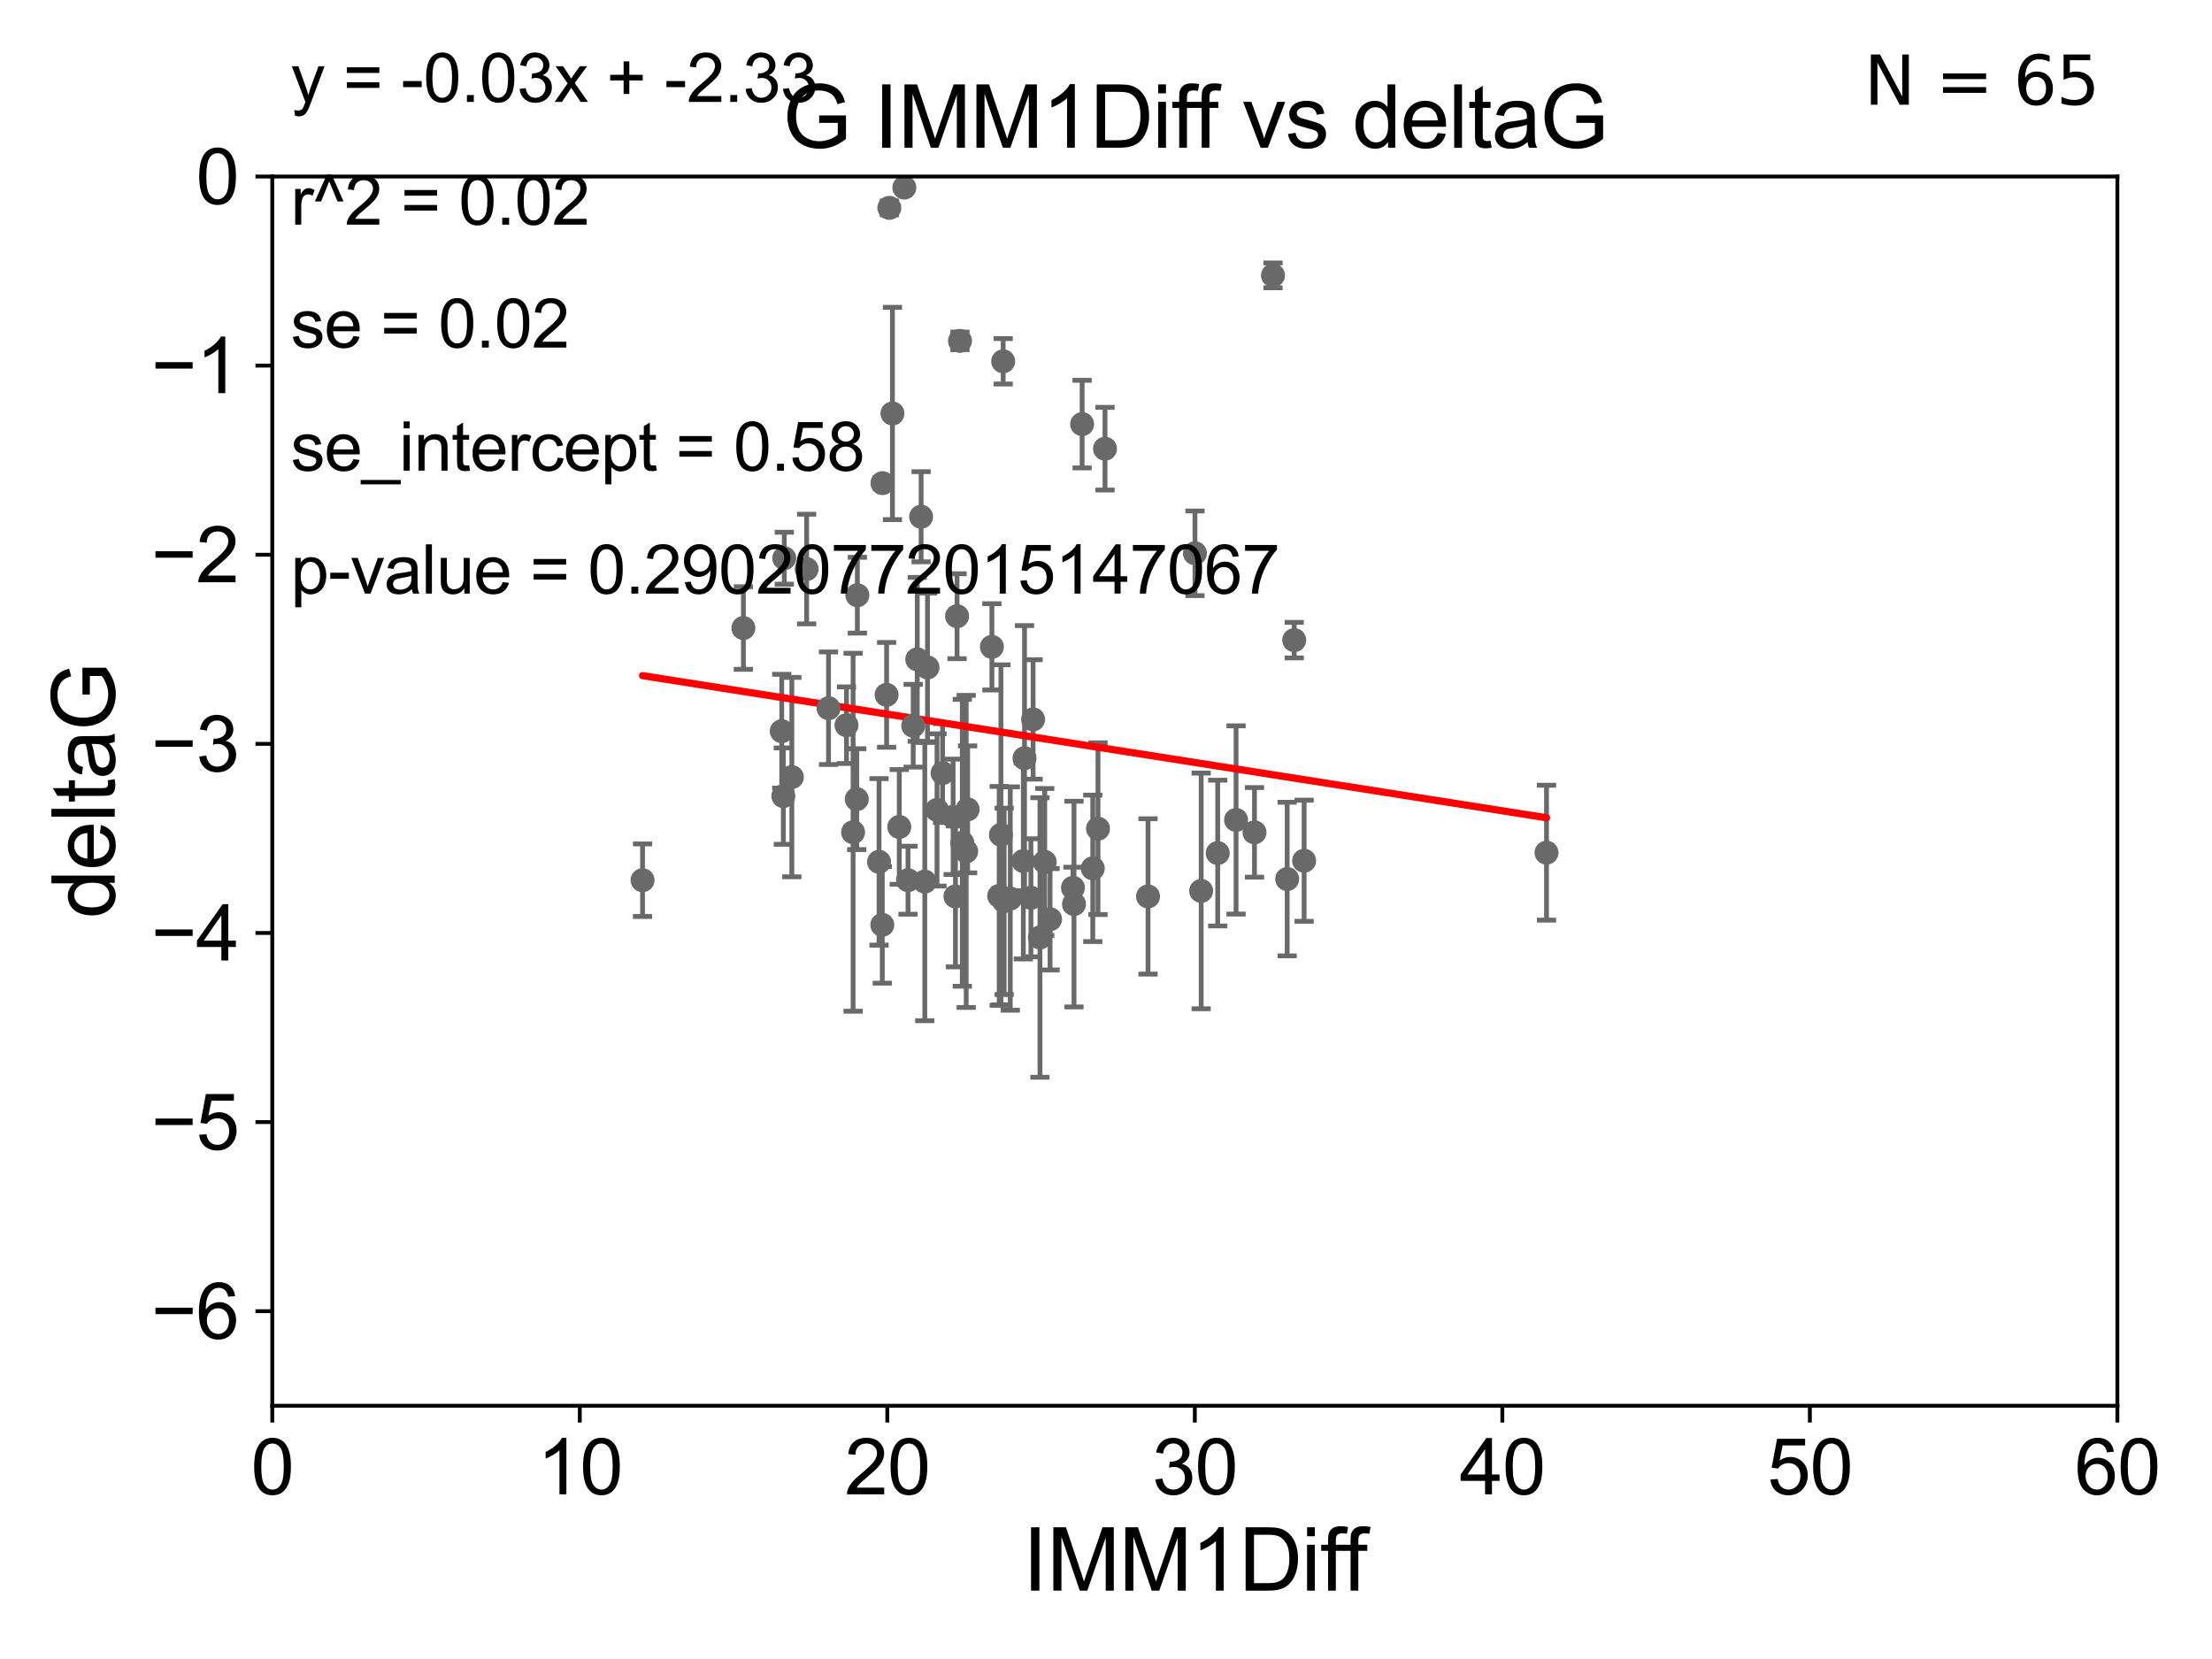 <?xml version="1.0" encoding="utf-8" standalone="no"?>
<!DOCTYPE svg PUBLIC "-//W3C//DTD SVG 1.1//EN"
  "http://www.w3.org/Graphics/SVG/1.1/DTD/svg11.dtd">
<svg xmlns:xlink="http://www.w3.org/1999/xlink" width="460.8pt" height="345.6pt" viewBox="0 0 460.8 345.6" xmlns="http://www.w3.org/2000/svg" version="1.1">
 <defs>
  <style type="text/css">*{stroke-linejoin: round; stroke-linecap: butt}</style>
 </defs>
 <g id="figure_1">
  <g id="patch_1">
   <path d="M 0 345.6 
L 460.8 345.6 
L 460.8 0 
L 0 0 
z
" style="fill: #ffffff"/>
  </g>
  <g id="axes_1">
   <g id="patch_2">
    <path d="M 56.72 292.84 
L 441.09 292.84 
L 441.09 36.775 
L 56.72 36.775 
z
" style="fill: #ffffff"/>
   </g>
   <g id="PathCollection_1">
    <defs>
     <path id="mce39414850" d="M 0 1.118 
C 0.297 1.118 0.581 1 0.791 0.791 
C 1 0.581 1.118 0.297 1.118 0 
C 1.118 -0.297 1 -0.581 0.791 -0.791 
C 0.581 -1 0.297 -1.118 0 -1.118 
C -0.297 -1.118 -0.581 -1 -0.791 -0.791 
C -1 -0.581 -1.118 -0.297 -1.118 0 
C -1.118 0.297 -1 0.581 -0.791 0.791 
C -0.581 1 -0.297 1.118 0 1.118 
z
" style="stroke: #696969"/>
    </defs>
    <g clip-path="url(#p5702618cb7)">
     <use xlink:href="#mce39414850" x="209.187" y="187.766" style="fill: #696969; stroke: #696969"/>
     <use xlink:href="#mce39414850" x="187.335" y="172.264" style="fill: #696969; stroke: #696969"/>
     <use xlink:href="#mce39414850" x="183.799" y="192.668" style="fill: #696969; stroke: #696969"/>
     <use xlink:href="#mce39414850" x="183.12" y="179.547" style="fill: #696969; stroke: #696969"/>
     <use xlink:href="#mce39414850" x="208.149" y="186.627" style="fill: #696969; stroke: #696969"/>
     <use xlink:href="#mce39414850" x="192.652" y="183.656" style="fill: #696969; stroke: #696969"/>
     <use xlink:href="#mce39414850" x="227.643" y="180.894" style="fill: #696969; stroke: #696969"/>
     <use xlink:href="#mce39414850" x="200.462" y="175.566" style="fill: #696969; stroke: #696969"/>
     <use xlink:href="#mce39414850" x="163.184" y="165.842" style="fill: #696969; stroke: #696969"/>
     <use xlink:href="#mce39414850" x="199.039" y="186.741" style="fill: #696969; stroke: #696969"/>
     <use xlink:href="#mce39414850" x="216.644" y="195.295" style="fill: #696969; stroke: #696969"/>
     <use xlink:href="#mce39414850" x="223.517" y="184.94" style="fill: #696969; stroke: #696969"/>
     <use xlink:href="#mce39414850" x="215.215" y="149.865" style="fill: #696969; stroke: #696969"/>
     <use xlink:href="#mce39414850" x="176.342" y="151.072" style="fill: #696969; stroke: #696969"/>
     <use xlink:href="#mce39414850" x="168.034" y="118.544" style="fill: #696969; stroke: #696969"/>
     <use xlink:href="#mce39414850" x="217.637" y="179.561" style="fill: #696969; stroke: #696969"/>
     <use xlink:href="#mce39414850" x="239.155" y="186.743" style="fill: #696969; stroke: #696969"/>
     <use xlink:href="#mce39414850" x="257.496" y="170.809" style="fill: #696969; stroke: #696969"/>
     <use xlink:href="#mce39414850" x="268.143" y="183.121" style="fill: #696969; stroke: #696969"/>
     <use xlink:href="#mce39414850" x="250.225" y="185.595" style="fill: #696969; stroke: #696969"/>
     <use xlink:href="#mce39414850" x="195.196" y="168.724" style="fill: #696969; stroke: #696969"/>
     <use xlink:href="#mce39414850" x="185.913" y="86.133" style="fill: #696969; stroke: #696969"/>
     <use xlink:href="#mce39414850" x="154.862" y="130.831" style="fill: #696969; stroke: #696969"/>
     <use xlink:href="#mce39414850" x="210.462" y="187.184" style="fill: #696969; stroke: #696969"/>
     <use xlink:href="#mce39414850" x="189.155" y="183.361" style="fill: #696969; stroke: #696969"/>
     <use xlink:href="#mce39414850" x="163.383" y="116.288" style="fill: #696969; stroke: #696969"/>
     <use xlink:href="#mce39414850" x="133.857" y="183.361" style="fill: #696969; stroke: #696969"/>
     <use xlink:href="#mce39414850" x="214.76" y="187.024" style="fill: #696969; stroke: #696969"/>
     <use xlink:href="#mce39414850" x="261.333" y="173.397" style="fill: #696969; stroke: #696969"/>
     <use xlink:href="#mce39414850" x="223.735" y="188.337" style="fill: #696969; stroke: #696969"/>
     <use xlink:href="#mce39414850" x="213.428" y="157.948" style="fill: #696969; stroke: #696969"/>
     <use xlink:href="#mce39414850" x="198.553" y="170.152" style="fill: #696969; stroke: #696969"/>
     <use xlink:href="#mce39414850" x="271.673" y="179.304" style="fill: #696969; stroke: #696969"/>
     <use xlink:href="#mce39414850" x="177.713" y="173.37" style="fill: #696969; stroke: #696969"/>
     <use xlink:href="#mce39414850" x="190.237" y="151.181" style="fill: #696969; stroke: #696969"/>
     <use xlink:href="#mce39414850" x="172.595" y="147.535" style="fill: #696969; stroke: #696969"/>
     <use xlink:href="#mce39414850" x="184.696" y="144.75" style="fill: #696969; stroke: #696969"/>
     <use xlink:href="#mce39414850" x="253.671" y="177.712" style="fill: #696969; stroke: #696969"/>
     <use xlink:href="#mce39414850" x="225.426" y="88.35" style="fill: #696969; stroke: #696969"/>
     <use xlink:href="#mce39414850" x="191.083" y="137.356" style="fill: #696969; stroke: #696969"/>
     <use xlink:href="#mce39414850" x="218.751" y="191.497" style="fill: #696969; stroke: #696969"/>
     <use xlink:href="#mce39414850" x="196.355" y="161.044" style="fill: #696969; stroke: #696969"/>
     <use xlink:href="#mce39414850" x="162.851" y="152.317" style="fill: #696969; stroke: #696969"/>
     <use xlink:href="#mce39414850" x="183.838" y="100.642" style="fill: #696969; stroke: #696969"/>
     <use xlink:href="#mce39414850" x="199.373" y="128.37" style="fill: #696969; stroke: #696969"/>
     <use xlink:href="#mce39414850" x="230.193" y="93.472" style="fill: #696969; stroke: #696969"/>
     <use xlink:href="#mce39414850" x="201.576" y="168.607" style="fill: #696969; stroke: #696969"/>
     <use xlink:href="#mce39414850" x="164.952" y="161.883" style="fill: #696969; stroke: #696969"/>
     <use xlink:href="#mce39414850" x="322.166" y="177.627" style="fill: #696969; stroke: #696969"/>
     <use xlink:href="#mce39414850" x="228.732" y="172.629" style="fill: #696969; stroke: #696969"/>
     <use xlink:href="#mce39414850" x="178.482" y="166.478" style="fill: #696969; stroke: #696969"/>
     <use xlink:href="#mce39414850" x="206.631" y="134.75" style="fill: #696969; stroke: #696969"/>
     <use xlink:href="#mce39414850" x="188.392" y="39.074" style="fill: #696969; stroke: #696969"/>
     <use xlink:href="#mce39414850" x="191.884" y="107.649" style="fill: #696969; stroke: #696969"/>
     <use xlink:href="#mce39414850" x="193.216" y="139.042" style="fill: #696969; stroke: #696969"/>
     <use xlink:href="#mce39414850" x="178.604" y="123.993" style="fill: #696969; stroke: #696969"/>
     <use xlink:href="#mce39414850" x="265.189" y="57.363" style="fill: #696969; stroke: #696969"/>
     <use xlink:href="#mce39414850" x="199.981" y="71.012" style="fill: #696969; stroke: #696969"/>
     <use xlink:href="#mce39414850" x="201.275" y="177.365" style="fill: #696969; stroke: #696969"/>
     <use xlink:href="#mce39414850" x="213.178" y="179.365" style="fill: #696969; stroke: #696969"/>
     <use xlink:href="#mce39414850" x="208.982" y="75.265" style="fill: #696969; stroke: #696969"/>
     <use xlink:href="#mce39414850" x="269.61" y="133.35" style="fill: #696969; stroke: #696969"/>
     <use xlink:href="#mce39414850" x="248.931" y="115.259" style="fill: #696969; stroke: #696969"/>
     <use xlink:href="#mce39414850" x="208.508" y="173.908" style="fill: #696969; stroke: #696969"/>
     <use xlink:href="#mce39414850" x="185.266" y="43.3" style="fill: #696969; stroke: #696969"/>
    </g>
   </g>
   <g id="matplotlib.axis_1">
    <g id="xtick_1">
     <g id="line2d_1">
      <defs>
       <path id="m1007f7826d" d="M 0 0 
L 0 3.5 
" style="stroke: #000000; stroke-width: 0.8"/>
      </defs>
      <g>
       <use xlink:href="#m1007f7826d" x="56.72" y="292.84" style="stroke: #000000; stroke-width: 0.8"/>
      </g>
     </g>
     <g id="text_1">
      <!-- 0 -->
      <g transform="translate(52.271 311.293)scale(0.16 -0.16)">
       <defs>
        <path id="ArialMT-30" d="M 266 2259 
Q 266 3072 433 3567 
Q 600 4063 929 4331 
Q 1259 4600 1759 4600 
Q 2128 4600 2406 4451 
Q 2684 4303 2865 4023 
Q 3047 3744 3150 3342 
Q 3253 2941 3253 2259 
Q 3253 1453 3087 958 
Q 2922 463 2592 192 
Q 2263 -78 1759 -78 
Q 1097 -78 719 397 
Q 266 969 266 2259 
z
M 844 2259 
Q 844 1131 1108 757 
Q 1372 384 1759 384 
Q 2147 384 2411 759 
Q 2675 1134 2675 2259 
Q 2675 3391 2411 3762 
Q 2147 4134 1753 4134 
Q 1366 4134 1134 3806 
Q 844 3388 844 2259 
z
" transform="scale(0.016)"/>
       </defs>
       <use xlink:href="#ArialMT-30"/>
      </g>
     </g>
    </g>
    <g id="xtick_2">
     <g id="line2d_2">
      <g>
       <use xlink:href="#m1007f7826d" x="120.782" y="292.84" style="stroke: #000000; stroke-width: 0.8"/>
      </g>
     </g>
     <g id="text_2">
      <!-- 10 -->
      <g transform="translate(111.884 311.293)scale(0.16 -0.16)">
       <defs>
        <path id="ArialMT-31" d="M 2384 0 
L 1822 0 
L 1822 3584 
Q 1619 3391 1289 3197 
Q 959 3003 697 2906 
L 697 3450 
Q 1169 3672 1522 3987 
Q 1875 4303 2022 4600 
L 2384 4600 
L 2384 0 
z
" transform="scale(0.016)"/>
       </defs>
       <use xlink:href="#ArialMT-31"/>
       <use xlink:href="#ArialMT-30" x="55.615"/>
      </g>
     </g>
    </g>
    <g id="xtick_3">
     <g id="line2d_3">
      <g>
       <use xlink:href="#m1007f7826d" x="184.843" y="292.84" style="stroke: #000000; stroke-width: 0.8"/>
      </g>
     </g>
     <g id="text_3">
      <!-- 20 -->
      <g transform="translate(175.946 311.293)scale(0.16 -0.16)">
       <defs>
        <path id="ArialMT-32" d="M 3222 541 
L 3222 0 
L 194 0 
Q 188 203 259 391 
Q 375 700 629 1000 
Q 884 1300 1366 1694 
Q 2113 2306 2375 2664 
Q 2638 3022 2638 3341 
Q 2638 3675 2398 3904 
Q 2159 4134 1775 4134 
Q 1369 4134 1125 3890 
Q 881 3647 878 3216 
L 300 3275 
Q 359 3922 746 4261 
Q 1134 4600 1788 4600 
Q 2447 4600 2831 4234 
Q 3216 3869 3216 3328 
Q 3216 3053 3103 2787 
Q 2991 2522 2730 2228 
Q 2469 1934 1863 1422 
Q 1356 997 1212 845 
Q 1069 694 975 541 
L 3222 541 
z
" transform="scale(0.016)"/>
       </defs>
       <use xlink:href="#ArialMT-32"/>
       <use xlink:href="#ArialMT-30" x="55.615"/>
      </g>
     </g>
    </g>
    <g id="xtick_4">
     <g id="line2d_4">
      <g>
       <use xlink:href="#m1007f7826d" x="248.905" y="292.84" style="stroke: #000000; stroke-width: 0.8"/>
      </g>
     </g>
     <g id="text_4">
      <!-- 30 -->
      <g transform="translate(240.007 311.293)scale(0.16 -0.16)">
       <defs>
        <path id="ArialMT-33" d="M 269 1209 
L 831 1284 
Q 928 806 1161 595 
Q 1394 384 1728 384 
Q 2125 384 2398 659 
Q 2672 934 2672 1341 
Q 2672 1728 2419 1979 
Q 2166 2231 1775 2231 
Q 1616 2231 1378 2169 
L 1441 2663 
Q 1497 2656 1531 2656 
Q 1891 2656 2178 2843 
Q 2466 3031 2466 3422 
Q 2466 3731 2256 3934 
Q 2047 4138 1716 4138 
Q 1388 4138 1169 3931 
Q 950 3725 888 3313 
L 325 3413 
Q 428 3978 793 4289 
Q 1159 4600 1703 4600 
Q 2078 4600 2393 4439 
Q 2709 4278 2876 4000 
Q 3044 3722 3044 3409 
Q 3044 3113 2884 2869 
Q 2725 2625 2413 2481 
Q 2819 2388 3044 2092 
Q 3269 1797 3269 1353 
Q 3269 753 2831 336 
Q 2394 -81 1725 -81 
Q 1122 -81 723 278 
Q 325 638 269 1209 
z
" transform="scale(0.016)"/>
       </defs>
       <use xlink:href="#ArialMT-33"/>
       <use xlink:href="#ArialMT-30" x="55.615"/>
      </g>
     </g>
    </g>
    <g id="xtick_5">
     <g id="line2d_5">
      <g>
       <use xlink:href="#m1007f7826d" x="312.967" y="292.84" style="stroke: #000000; stroke-width: 0.8"/>
      </g>
     </g>
     <g id="text_5">
      <!-- 40 -->
      <g transform="translate(304.069 311.293)scale(0.16 -0.16)">
       <defs>
        <path id="ArialMT-34" d="M 2069 0 
L 2069 1097 
L 81 1097 
L 81 1613 
L 2172 4581 
L 2631 4581 
L 2631 1613 
L 3250 1613 
L 3250 1097 
L 2631 1097 
L 2631 0 
L 2069 0 
z
M 2069 1613 
L 2069 3678 
L 634 1613 
L 2069 1613 
z
" transform="scale(0.016)"/>
       </defs>
       <use xlink:href="#ArialMT-34"/>
       <use xlink:href="#ArialMT-30" x="55.615"/>
      </g>
     </g>
    </g>
    <g id="xtick_6">
     <g id="line2d_6">
      <g>
       <use xlink:href="#m1007f7826d" x="377.028" y="292.84" style="stroke: #000000; stroke-width: 0.8"/>
      </g>
     </g>
     <g id="text_6">
      <!-- 50 -->
      <g transform="translate(368.131 311.293)scale(0.16 -0.16)">
       <defs>
        <path id="ArialMT-35" d="M 266 1200 
L 856 1250 
Q 922 819 1161 601 
Q 1400 384 1738 384 
Q 2144 384 2425 690 
Q 2706 997 2706 1503 
Q 2706 1984 2436 2262 
Q 2166 2541 1728 2541 
Q 1456 2541 1237 2417 
Q 1019 2294 894 2097 
L 366 2166 
L 809 4519 
L 3088 4519 
L 3088 3981 
L 1259 3981 
L 1013 2750 
Q 1425 3038 1878 3038 
Q 2478 3038 2890 2622 
Q 3303 2206 3303 1553 
Q 3303 931 2941 478 
Q 2500 -78 1738 -78 
Q 1113 -78 717 272 
Q 322 622 266 1200 
z
" transform="scale(0.016)"/>
       </defs>
       <use xlink:href="#ArialMT-35"/>
       <use xlink:href="#ArialMT-30" x="55.615"/>
      </g>
     </g>
    </g>
    <g id="xtick_7">
     <g id="line2d_7">
      <g>
       <use xlink:href="#m1007f7826d" x="441.09" y="292.84" style="stroke: #000000; stroke-width: 0.8"/>
      </g>
     </g>
     <g id="text_7">
      <!-- 60 -->
      <g transform="translate(432.192 311.293)scale(0.16 -0.16)">
       <defs>
        <path id="ArialMT-36" d="M 3184 3459 
L 2625 3416 
Q 2550 3747 2413 3897 
Q 2184 4138 1850 4138 
Q 1581 4138 1378 3988 
Q 1113 3794 959 3422 
Q 806 3050 800 2363 
Q 1003 2672 1297 2822 
Q 1591 2972 1913 2972 
Q 2475 2972 2870 2558 
Q 3266 2144 3266 1488 
Q 3266 1056 3080 686 
Q 2894 316 2569 119 
Q 2244 -78 1831 -78 
Q 1128 -78 684 439 
Q 241 956 241 2144 
Q 241 3472 731 4075 
Q 1159 4600 1884 4600 
Q 2425 4600 2770 4297 
Q 3116 3994 3184 3459 
z
M 888 1484 
Q 888 1194 1011 928 
Q 1134 663 1356 523 
Q 1578 384 1822 384 
Q 2178 384 2434 671 
Q 2691 959 2691 1453 
Q 2691 1928 2437 2201 
Q 2184 2475 1800 2475 
Q 1419 2475 1153 2201 
Q 888 1928 888 1484 
z
" transform="scale(0.016)"/>
       </defs>
       <use xlink:href="#ArialMT-36"/>
       <use xlink:href="#ArialMT-30" x="55.615"/>
      </g>
     </g>
    </g>
    <g id="text_8">
     <!-- IMM1Diff -->
     <g transform="translate(213.064 331.357)scale(0.18 -0.18)">
      <defs>
       <path id="ArialMT-49" d="M 597 0 
L 597 4581 
L 1203 4581 
L 1203 0 
L 597 0 
z
" transform="scale(0.016)"/>
       <path id="ArialMT-4d" d="M 475 0 
L 475 4581 
L 1388 4581 
L 2472 1338 
Q 2622 884 2691 659 
Q 2769 909 2934 1394 
L 4031 4581 
L 4847 4581 
L 4847 0 
L 4263 0 
L 4263 3834 
L 2931 0 
L 2384 0 
L 1059 3900 
L 1059 0 
L 475 0 
z
" transform="scale(0.016)"/>
       <path id="ArialMT-44" d="M 494 0 
L 494 4581 
L 2072 4581 
Q 2606 4581 2888 4516 
Q 3281 4425 3559 4188 
Q 3922 3881 4101 3404 
Q 4281 2928 4281 2316 
Q 4281 1794 4159 1391 
Q 4038 988 3847 723 
Q 3656 459 3429 307 
Q 3203 156 2883 78 
Q 2563 0 2147 0 
L 494 0 
z
M 1100 541 
L 2078 541 
Q 2531 541 2789 625 
Q 3047 709 3200 863 
Q 3416 1078 3536 1442 
Q 3656 1806 3656 2325 
Q 3656 3044 3420 3430 
Q 3184 3816 2847 3947 
Q 2603 4041 2063 4041 
L 1100 4041 
L 1100 541 
z
" transform="scale(0.016)"/>
       <path id="ArialMT-69" d="M 425 3934 
L 425 4581 
L 988 4581 
L 988 3934 
L 425 3934 
z
M 425 0 
L 425 3319 
L 988 3319 
L 988 0 
L 425 0 
z
" transform="scale(0.016)"/>
       <path id="ArialMT-66" d="M 556 0 
L 556 2881 
L 59 2881 
L 59 3319 
L 556 3319 
L 556 3672 
Q 556 4006 616 4169 
Q 697 4388 901 4523 
Q 1106 4659 1475 4659 
Q 1713 4659 2000 4603 
L 1916 4113 
Q 1741 4144 1584 4144 
Q 1328 4144 1222 4034 
Q 1116 3925 1116 3625 
L 1116 3319 
L 1763 3319 
L 1763 2881 
L 1116 2881 
L 1116 0 
L 556 0 
z
" transform="scale(0.016)"/>
      </defs>
      <use xlink:href="#ArialMT-49"/>
      <use xlink:href="#ArialMT-4d" x="27.783"/>
      <use xlink:href="#ArialMT-4d" x="111.084"/>
      <use xlink:href="#ArialMT-31" x="194.385"/>
      <use xlink:href="#ArialMT-44" x="250"/>
      <use xlink:href="#ArialMT-69" x="322.217"/>
      <use xlink:href="#ArialMT-66" x="344.434"/>
      <use xlink:href="#ArialMT-66" x="370.467"/>
     </g>
    </g>
   </g>
   <g id="matplotlib.axis_2">
    <g id="ytick_1">
     <g id="line2d_8">
      <defs>
       <path id="m42ebf98ee2" d="M 0 0 
L -3.5 0 
" style="stroke: #000000; stroke-width: 0.8"/>
      </defs>
      <g>
       <use xlink:href="#m42ebf98ee2" x="56.72" y="273.143" style="stroke: #000000; stroke-width: 0.8"/>
      </g>
     </g>
     <g id="text_9">
      <!-- −6 -->
      <g transform="translate(31.477 278.869)scale(0.16 -0.16)">
       <defs>
        <path id="ArialMT-2212" d="M 3381 1997 
L 356 1997 
L 356 2522 
L 3381 2522 
L 3381 1997 
z
" transform="scale(0.016)"/>
       </defs>
       <use xlink:href="#ArialMT-2212"/>
       <use xlink:href="#ArialMT-36" x="58.398"/>
      </g>
     </g>
    </g>
    <g id="ytick_2">
     <g id="line2d_9">
      <g>
       <use xlink:href="#m42ebf98ee2" x="56.72" y="233.748" style="stroke: #000000; stroke-width: 0.8"/>
      </g>
     </g>
     <g id="text_10">
      <!-- −5 -->
      <g transform="translate(31.477 239.474)scale(0.16 -0.16)">
       <use xlink:href="#ArialMT-2212"/>
       <use xlink:href="#ArialMT-35" x="58.398"/>
      </g>
     </g>
    </g>
    <g id="ytick_3">
     <g id="line2d_10">
      <g>
       <use xlink:href="#m42ebf98ee2" x="56.72" y="194.353" style="stroke: #000000; stroke-width: 0.8"/>
      </g>
     </g>
     <g id="text_11">
      <!-- −4 -->
      <g transform="translate(31.477 200.08)scale(0.16 -0.16)">
       <use xlink:href="#ArialMT-2212"/>
       <use xlink:href="#ArialMT-34" x="58.398"/>
      </g>
     </g>
    </g>
    <g id="ytick_4">
     <g id="line2d_11">
      <g>
       <use xlink:href="#m42ebf98ee2" x="56.72" y="154.959" style="stroke: #000000; stroke-width: 0.8"/>
      </g>
     </g>
     <g id="text_12">
      <!-- −3 -->
      <g transform="translate(31.477 160.685)scale(0.16 -0.16)">
       <use xlink:href="#ArialMT-2212"/>
       <use xlink:href="#ArialMT-33" x="58.398"/>
      </g>
     </g>
    </g>
    <g id="ytick_5">
     <g id="line2d_12">
      <g>
       <use xlink:href="#m42ebf98ee2" x="56.72" y="115.564" style="stroke: #000000; stroke-width: 0.8"/>
      </g>
     </g>
     <g id="text_13">
      <!-- −2 -->
      <g transform="translate(31.477 121.29)scale(0.16 -0.16)">
       <use xlink:href="#ArialMT-2212"/>
       <use xlink:href="#ArialMT-32" x="58.398"/>
      </g>
     </g>
    </g>
    <g id="ytick_6">
     <g id="line2d_13">
      <g>
       <use xlink:href="#m42ebf98ee2" x="56.72" y="76.17" style="stroke: #000000; stroke-width: 0.8"/>
      </g>
     </g>
     <g id="text_14">
      <!-- −1 -->
      <g transform="translate(31.477 81.896)scale(0.16 -0.16)">
       <use xlink:href="#ArialMT-2212"/>
       <use xlink:href="#ArialMT-31" x="58.398"/>
      </g>
     </g>
    </g>
    <g id="ytick_7">
     <g id="line2d_14">
      <g>
       <use xlink:href="#m42ebf98ee2" x="56.72" y="36.775" style="stroke: #000000; stroke-width: 0.8"/>
      </g>
     </g>
     <g id="text_15">
      <!-- 0 -->
      <g transform="translate(40.822 42.501)scale(0.16 -0.16)">
       <use xlink:href="#ArialMT-30"/>
      </g>
     </g>
    </g>
    <g id="text_16">
     <!-- deltaG -->
     <g transform="translate(23.9 191.322)rotate(-90)scale(0.18 -0.18)">
      <defs>
       <path id="ArialMT-64" d="M 2575 0 
L 2575 419 
Q 2259 -75 1647 -75 
Q 1250 -75 917 144 
Q 584 363 401 755 
Q 219 1147 219 1656 
Q 219 2153 384 2558 
Q 550 2963 881 3178 
Q 1213 3394 1622 3394 
Q 1922 3394 2156 3267 
Q 2391 3141 2538 2938 
L 2538 4581 
L 3097 4581 
L 3097 0 
L 2575 0 
z
M 797 1656 
Q 797 1019 1065 703 
Q 1334 388 1700 388 
Q 2069 388 2326 689 
Q 2584 991 2584 1609 
Q 2584 2291 2321 2609 
Q 2059 2928 1675 2928 
Q 1300 2928 1048 2622 
Q 797 2316 797 1656 
z
" transform="scale(0.016)"/>
       <path id="ArialMT-65" d="M 2694 1069 
L 3275 997 
Q 3138 488 2766 206 
Q 2394 -75 1816 -75 
Q 1088 -75 661 373 
Q 234 822 234 1631 
Q 234 2469 665 2931 
Q 1097 3394 1784 3394 
Q 2450 3394 2872 2941 
Q 3294 2488 3294 1666 
Q 3294 1616 3291 1516 
L 816 1516 
Q 847 969 1125 678 
Q 1403 388 1819 388 
Q 2128 388 2347 550 
Q 2566 713 2694 1069 
z
M 847 1978 
L 2700 1978 
Q 2663 2397 2488 2606 
Q 2219 2931 1791 2931 
Q 1403 2931 1139 2672 
Q 875 2413 847 1978 
z
" transform="scale(0.016)"/>
       <path id="ArialMT-6c" d="M 409 0 
L 409 4581 
L 972 4581 
L 972 0 
L 409 0 
z
" transform="scale(0.016)"/>
       <path id="ArialMT-74" d="M 1650 503 
L 1731 6 
Q 1494 -44 1306 -44 
Q 1000 -44 831 53 
Q 663 150 594 308 
Q 525 466 525 972 
L 525 2881 
L 113 2881 
L 113 3319 
L 525 3319 
L 525 4141 
L 1084 4478 
L 1084 3319 
L 1650 3319 
L 1650 2881 
L 1084 2881 
L 1084 941 
Q 1084 700 1114 631 
Q 1144 563 1211 522 
Q 1278 481 1403 481 
Q 1497 481 1650 503 
z
" transform="scale(0.016)"/>
       <path id="ArialMT-61" d="M 2588 409 
Q 2275 144 1986 34 
Q 1697 -75 1366 -75 
Q 819 -75 525 192 
Q 231 459 231 875 
Q 231 1119 342 1320 
Q 453 1522 633 1644 
Q 813 1766 1038 1828 
Q 1203 1872 1538 1913 
Q 2219 1994 2541 2106 
Q 2544 2222 2544 2253 
Q 2544 2597 2384 2738 
Q 2169 2928 1744 2928 
Q 1347 2928 1158 2789 
Q 969 2650 878 2297 
L 328 2372 
Q 403 2725 575 2942 
Q 747 3159 1072 3276 
Q 1397 3394 1825 3394 
Q 2250 3394 2515 3294 
Q 2781 3194 2906 3042 
Q 3031 2891 3081 2659 
Q 3109 2516 3109 2141 
L 3109 1391 
Q 3109 606 3145 398 
Q 3181 191 3288 0 
L 2700 0 
Q 2613 175 2588 409 
z
M 2541 1666 
Q 2234 1541 1622 1453 
Q 1275 1403 1131 1340 
Q 988 1278 909 1158 
Q 831 1038 831 891 
Q 831 666 1001 516 
Q 1172 366 1500 366 
Q 1825 366 2078 508 
Q 2331 650 2450 897 
Q 2541 1088 2541 1459 
L 2541 1666 
z
" transform="scale(0.016)"/>
       <path id="ArialMT-47" d="M 2638 1797 
L 2638 2334 
L 4578 2338 
L 4578 638 
Q 4131 281 3656 101 
Q 3181 -78 2681 -78 
Q 2006 -78 1454 211 
Q 903 500 622 1047 
Q 341 1594 341 2269 
Q 341 2938 620 3517 
Q 900 4097 1425 4378 
Q 1950 4659 2634 4659 
Q 3131 4659 3532 4498 
Q 3934 4338 4162 4050 
Q 4391 3763 4509 3300 
L 3963 3150 
Q 3859 3500 3706 3700 
Q 3553 3900 3268 4020 
Q 2984 4141 2638 4141 
Q 2222 4141 1919 4014 
Q 1616 3888 1430 3681 
Q 1244 3475 1141 3228 
Q 966 2803 966 2306 
Q 966 1694 1177 1281 
Q 1388 869 1791 669 
Q 2194 469 2647 469 
Q 3041 469 3416 620 
Q 3791 772 3984 944 
L 3984 1797 
L 2638 1797 
z
" transform="scale(0.016)"/>
      </defs>
      <use xlink:href="#ArialMT-64"/>
      <use xlink:href="#ArialMT-65" x="55.615"/>
      <use xlink:href="#ArialMT-6c" x="111.23"/>
      <use xlink:href="#ArialMT-74" x="133.447"/>
      <use xlink:href="#ArialMT-61" x="161.23"/>
      <use xlink:href="#ArialMT-47" x="216.846"/>
     </g>
    </g>
   </g>
   <g id="LineCollection_1">
    <path d="M 209.187 207.177 
L 209.187 168.355 
" clip-path="url(#p5702618cb7)" style="fill: none; stroke: #696969"/>
    <path d="M 187.335 184.214 
L 187.335 160.315 
" clip-path="url(#p5702618cb7)" style="fill: none; stroke: #696969"/>
    <path d="M 183.799 204.811 
L 183.799 180.525 
" clip-path="url(#p5702618cb7)" style="fill: none; stroke: #696969"/>
    <path d="M 183.12 196.891 
L 183.12 162.203 
" clip-path="url(#p5702618cb7)" style="fill: none; stroke: #696969"/>
    <path d="M 208.149 209.422 
L 208.149 163.832 
" clip-path="url(#p5702618cb7)" style="fill: none; stroke: #696969"/>
    <path d="M 192.652 212.633 
L 192.652 154.679 
" clip-path="url(#p5702618cb7)" style="fill: none; stroke: #696969"/>
    <path d="M 227.643 196.15 
L 227.643 165.638 
" clip-path="url(#p5702618cb7)" style="fill: none; stroke: #696969"/>
    <path d="M 200.462 205.447 
L 200.462 145.685 
" clip-path="url(#p5702618cb7)" style="fill: none; stroke: #696969"/>
    <path d="M 163.184 175.881 
L 163.184 155.804 
" clip-path="url(#p5702618cb7)" style="fill: none; stroke: #696969"/>
    <path d="M 199.039 201.422 
L 199.039 172.061 
" clip-path="url(#p5702618cb7)" style="fill: none; stroke: #696969"/>
    <path d="M 216.644 224.411 
L 216.644 166.18 
" clip-path="url(#p5702618cb7)" style="fill: none; stroke: #696969"/>
    <path d="M 223.517 189.225 
L 223.517 180.655 
" clip-path="url(#p5702618cb7)" style="fill: none; stroke: #696969"/>
    <path d="M 215.215 162.303 
L 215.215 137.427 
" clip-path="url(#p5702618cb7)" style="fill: none; stroke: #696969"/>
    <path d="M 176.342 159.052 
L 176.342 143.092 
" clip-path="url(#p5702618cb7)" style="fill: none; stroke: #696969"/>
    <path d="M 168.034 129.964 
L 168.034 107.124 
" clip-path="url(#p5702618cb7)" style="fill: none; stroke: #696969"/>
    <path d="M 217.637 194.86 
L 217.637 164.263 
" clip-path="url(#p5702618cb7)" style="fill: none; stroke: #696969"/>
    <path d="M 239.155 202.923 
L 239.155 170.563 
" clip-path="url(#p5702618cb7)" style="fill: none; stroke: #696969"/>
    <path d="M 257.496 190.416 
L 257.496 151.203 
" clip-path="url(#p5702618cb7)" style="fill: none; stroke: #696969"/>
    <path d="M 268.143 199.12 
L 268.143 167.123 
" clip-path="url(#p5702618cb7)" style="fill: none; stroke: #696969"/>
    <path d="M 250.225 210.144 
L 250.225 161.047 
" clip-path="url(#p5702618cb7)" style="fill: none; stroke: #696969"/>
    <path d="M 195.196 184.584 
L 195.196 152.864 
" clip-path="url(#p5702618cb7)" style="fill: none; stroke: #696969"/>
    <path d="M 185.913 108.244 
L 185.913 64.022 
" clip-path="url(#p5702618cb7)" style="fill: none; stroke: #696969"/>
    <path d="M 154.862 139.431 
L 154.862 122.23 
" clip-path="url(#p5702618cb7)" style="fill: none; stroke: #696969"/>
    <path d="M 210.462 210.444 
L 210.462 163.924 
" clip-path="url(#p5702618cb7)" style="fill: none; stroke: #696969"/>
    <path d="M 189.155 190.447 
L 189.155 176.274 
" clip-path="url(#p5702618cb7)" style="fill: none; stroke: #696969"/>
    <path d="M 163.383 121.701 
L 163.383 110.875 
" clip-path="url(#p5702618cb7)" style="fill: none; stroke: #696969"/>
    <path d="M 133.857 190.918 
L 133.857 175.804 
" clip-path="url(#p5702618cb7)" style="fill: none; stroke: #696969"/>
    <path d="M 214.76 199.324 
L 214.76 174.725 
" clip-path="url(#p5702618cb7)" style="fill: none; stroke: #696969"/>
    <path d="M 261.333 182.729 
L 261.333 164.065 
" clip-path="url(#p5702618cb7)" style="fill: none; stroke: #696969"/>
    <path d="M 223.735 209.758 
L 223.735 166.916 
" clip-path="url(#p5702618cb7)" style="fill: none; stroke: #696969"/>
    <path d="M 213.428 185.574 
L 213.428 130.321 
" clip-path="url(#p5702618cb7)" style="fill: none; stroke: #696969"/>
    <path d="M 198.553 182.166 
L 198.553 158.137 
" clip-path="url(#p5702618cb7)" style="fill: none; stroke: #696969"/>
    <path d="M 271.673 191.921 
L 271.673 166.688 
" clip-path="url(#p5702618cb7)" style="fill: none; stroke: #696969"/>
    <path d="M 177.713 210.653 
L 177.713 136.087 
" clip-path="url(#p5702618cb7)" style="fill: none; stroke: #696969"/>
    <path d="M 190.237 159.797 
L 190.237 142.564 
" clip-path="url(#p5702618cb7)" style="fill: none; stroke: #696969"/>
    <path d="M 172.595 159.258 
L 172.595 135.813 
" clip-path="url(#p5702618cb7)" style="fill: none; stroke: #696969"/>
    <path d="M 184.696 155.666 
L 184.696 133.834 
" clip-path="url(#p5702618cb7)" style="fill: none; stroke: #696969"/>
    <path d="M 253.671 192.894 
L 253.671 162.53 
" clip-path="url(#p5702618cb7)" style="fill: none; stroke: #696969"/>
    <path d="M 225.426 97.477 
L 225.426 79.222 
" clip-path="url(#p5702618cb7)" style="fill: none; stroke: #696969"/>
    <path d="M 191.083 154.429 
L 191.083 120.283 
" clip-path="url(#p5702618cb7)" style="fill: none; stroke: #696969"/>
    <path d="M 218.751 202.055 
L 218.751 180.939 
" clip-path="url(#p5702618cb7)" style="fill: none; stroke: #696969"/>
    <path d="M 196.355 171.332 
L 196.355 150.755 
" clip-path="url(#p5702618cb7)" style="fill: none; stroke: #696969"/>
    <path d="M 162.851 164.165 
L 162.851 140.47 
" clip-path="url(#p5702618cb7)" style="fill: none; stroke: #696969"/>
    <path d="M 183.838 101.753 
L 183.838 99.531 
" clip-path="url(#p5702618cb7)" style="fill: none; stroke: #696969"/>
    <path d="M 199.373 137.214 
L 199.373 119.526 
" clip-path="url(#p5702618cb7)" style="fill: none; stroke: #696969"/>
    <path d="M 230.193 102.084 
L 230.193 84.861 
" clip-path="url(#p5702618cb7)" style="fill: none; stroke: #696969"/>
    <path d="M 201.576 181.833 
L 201.576 155.381 
" clip-path="url(#p5702618cb7)" style="fill: none; stroke: #696969"/>
    <path d="M 164.952 182.651 
L 164.952 141.115 
" clip-path="url(#p5702618cb7)" style="fill: none; stroke: #696969"/>
    <path d="M 322.166 191.679 
L 322.166 163.576 
" clip-path="url(#p5702618cb7)" style="fill: none; stroke: #696969"/>
    <path d="M 228.732 190.515 
L 228.732 154.744 
" clip-path="url(#p5702618cb7)" style="fill: none; stroke: #696969"/>
    <path d="M 178.482 176.985 
L 178.482 155.97 
" clip-path="url(#p5702618cb7)" style="fill: none; stroke: #696969"/>
    <path d="M 206.631 143.736 
L 206.631 125.764 
" clip-path="url(#p5702618cb7)" style="fill: none; stroke: #696969"/>
    <path d="M 188.392 39.661 
L 188.392 38.486 
" clip-path="url(#p5702618cb7)" style="fill: none; stroke: #696969"/>
    <path d="M 191.884 117.039 
L 191.884 98.26 
" clip-path="url(#p5702618cb7)" style="fill: none; stroke: #696969"/>
    <path d="M 193.216 154.523 
L 193.216 123.56 
" clip-path="url(#p5702618cb7)" style="fill: none; stroke: #696969"/>
    <path d="M 178.604 131.889 
L 178.604 116.097 
" clip-path="url(#p5702618cb7)" style="fill: none; stroke: #696969"/>
    <path d="M 265.189 59.954 
L 265.189 54.772 
" clip-path="url(#p5702618cb7)" style="fill: none; stroke: #696969"/>
    <path d="M 199.981 72.852 
L 199.981 69.172 
" clip-path="url(#p5702618cb7)" style="fill: none; stroke: #696969"/>
    <path d="M 201.275 209.872 
L 201.275 144.859 
" clip-path="url(#p5702618cb7)" style="fill: none; stroke: #696969"/>
    <path d="M 213.178 199.772 
L 213.178 158.959 
" clip-path="url(#p5702618cb7)" style="fill: none; stroke: #696969"/>
    <path d="M 208.982 79.995 
L 208.982 70.535 
" clip-path="url(#p5702618cb7)" style="fill: none; stroke: #696969"/>
    <path d="M 269.61 137.057 
L 269.61 129.643 
" clip-path="url(#p5702618cb7)" style="fill: none; stroke: #696969"/>
    <path d="M 248.931 124.077 
L 248.931 106.441 
" clip-path="url(#p5702618cb7)" style="fill: none; stroke: #696969"/>
    <path d="M 208.508 209.327 
L 208.508 138.489 
" clip-path="url(#p5702618cb7)" style="fill: none; stroke: #696969"/>
    <path d="M 185.266 44.74 
L 185.266 41.86 
" clip-path="url(#p5702618cb7)" style="fill: none; stroke: #696969"/>
   </g>
   <g id="line2d_15">
    <defs>
     <path id="m1bc1497963" d="M 2 0 
L -2 -0 
" style="stroke: #696969"/>
    </defs>
    <g clip-path="url(#p5702618cb7)">
     <use xlink:href="#m1bc1497963" x="209.187" y="207.177" style="fill: #696969; stroke: #696969"/>
     <use xlink:href="#m1bc1497963" x="187.335" y="184.214" style="fill: #696969; stroke: #696969"/>
     <use xlink:href="#m1bc1497963" x="183.799" y="204.811" style="fill: #696969; stroke: #696969"/>
     <use xlink:href="#m1bc1497963" x="183.12" y="196.891" style="fill: #696969; stroke: #696969"/>
     <use xlink:href="#m1bc1497963" x="208.149" y="209.422" style="fill: #696969; stroke: #696969"/>
     <use xlink:href="#m1bc1497963" x="192.652" y="212.633" style="fill: #696969; stroke: #696969"/>
     <use xlink:href="#m1bc1497963" x="227.643" y="196.15" style="fill: #696969; stroke: #696969"/>
     <use xlink:href="#m1bc1497963" x="200.462" y="205.447" style="fill: #696969; stroke: #696969"/>
     <use xlink:href="#m1bc1497963" x="163.184" y="175.881" style="fill: #696969; stroke: #696969"/>
     <use xlink:href="#m1bc1497963" x="199.039" y="201.422" style="fill: #696969; stroke: #696969"/>
     <use xlink:href="#m1bc1497963" x="216.644" y="224.411" style="fill: #696969; stroke: #696969"/>
     <use xlink:href="#m1bc1497963" x="223.517" y="189.225" style="fill: #696969; stroke: #696969"/>
     <use xlink:href="#m1bc1497963" x="215.215" y="162.303" style="fill: #696969; stroke: #696969"/>
     <use xlink:href="#m1bc1497963" x="176.342" y="159.052" style="fill: #696969; stroke: #696969"/>
     <use xlink:href="#m1bc1497963" x="168.034" y="129.964" style="fill: #696969; stroke: #696969"/>
     <use xlink:href="#m1bc1497963" x="217.637" y="194.86" style="fill: #696969; stroke: #696969"/>
     <use xlink:href="#m1bc1497963" x="239.155" y="202.923" style="fill: #696969; stroke: #696969"/>
     <use xlink:href="#m1bc1497963" x="257.496" y="190.416" style="fill: #696969; stroke: #696969"/>
     <use xlink:href="#m1bc1497963" x="268.143" y="199.12" style="fill: #696969; stroke: #696969"/>
     <use xlink:href="#m1bc1497963" x="250.225" y="210.144" style="fill: #696969; stroke: #696969"/>
     <use xlink:href="#m1bc1497963" x="195.196" y="184.584" style="fill: #696969; stroke: #696969"/>
     <use xlink:href="#m1bc1497963" x="185.913" y="108.244" style="fill: #696969; stroke: #696969"/>
     <use xlink:href="#m1bc1497963" x="154.862" y="139.431" style="fill: #696969; stroke: #696969"/>
     <use xlink:href="#m1bc1497963" x="210.462" y="210.444" style="fill: #696969; stroke: #696969"/>
     <use xlink:href="#m1bc1497963" x="189.155" y="190.447" style="fill: #696969; stroke: #696969"/>
     <use xlink:href="#m1bc1497963" x="163.383" y="121.701" style="fill: #696969; stroke: #696969"/>
     <use xlink:href="#m1bc1497963" x="133.857" y="190.918" style="fill: #696969; stroke: #696969"/>
     <use xlink:href="#m1bc1497963" x="214.76" y="199.324" style="fill: #696969; stroke: #696969"/>
     <use xlink:href="#m1bc1497963" x="261.333" y="182.729" style="fill: #696969; stroke: #696969"/>
     <use xlink:href="#m1bc1497963" x="223.735" y="209.758" style="fill: #696969; stroke: #696969"/>
     <use xlink:href="#m1bc1497963" x="213.428" y="185.574" style="fill: #696969; stroke: #696969"/>
     <use xlink:href="#m1bc1497963" x="198.553" y="182.166" style="fill: #696969; stroke: #696969"/>
     <use xlink:href="#m1bc1497963" x="271.673" y="191.921" style="fill: #696969; stroke: #696969"/>
     <use xlink:href="#m1bc1497963" x="177.713" y="210.653" style="fill: #696969; stroke: #696969"/>
     <use xlink:href="#m1bc1497963" x="190.237" y="159.797" style="fill: #696969; stroke: #696969"/>
     <use xlink:href="#m1bc1497963" x="172.595" y="159.258" style="fill: #696969; stroke: #696969"/>
     <use xlink:href="#m1bc1497963" x="184.696" y="155.666" style="fill: #696969; stroke: #696969"/>
     <use xlink:href="#m1bc1497963" x="253.671" y="192.894" style="fill: #696969; stroke: #696969"/>
     <use xlink:href="#m1bc1497963" x="225.426" y="97.477" style="fill: #696969; stroke: #696969"/>
     <use xlink:href="#m1bc1497963" x="191.083" y="154.429" style="fill: #696969; stroke: #696969"/>
     <use xlink:href="#m1bc1497963" x="218.751" y="202.055" style="fill: #696969; stroke: #696969"/>
     <use xlink:href="#m1bc1497963" x="196.355" y="171.332" style="fill: #696969; stroke: #696969"/>
     <use xlink:href="#m1bc1497963" x="162.851" y="164.165" style="fill: #696969; stroke: #696969"/>
     <use xlink:href="#m1bc1497963" x="183.838" y="101.753" style="fill: #696969; stroke: #696969"/>
     <use xlink:href="#m1bc1497963" x="199.373" y="137.214" style="fill: #696969; stroke: #696969"/>
     <use xlink:href="#m1bc1497963" x="230.193" y="102.084" style="fill: #696969; stroke: #696969"/>
     <use xlink:href="#m1bc1497963" x="201.576" y="181.833" style="fill: #696969; stroke: #696969"/>
     <use xlink:href="#m1bc1497963" x="164.952" y="182.651" style="fill: #696969; stroke: #696969"/>
     <use xlink:href="#m1bc1497963" x="322.166" y="191.679" style="fill: #696969; stroke: #696969"/>
     <use xlink:href="#m1bc1497963" x="228.732" y="190.515" style="fill: #696969; stroke: #696969"/>
     <use xlink:href="#m1bc1497963" x="178.482" y="176.985" style="fill: #696969; stroke: #696969"/>
     <use xlink:href="#m1bc1497963" x="206.631" y="143.736" style="fill: #696969; stroke: #696969"/>
     <use xlink:href="#m1bc1497963" x="188.392" y="39.661" style="fill: #696969; stroke: #696969"/>
     <use xlink:href="#m1bc1497963" x="191.884" y="117.039" style="fill: #696969; stroke: #696969"/>
     <use xlink:href="#m1bc1497963" x="193.216" y="154.523" style="fill: #696969; stroke: #696969"/>
     <use xlink:href="#m1bc1497963" x="178.604" y="131.889" style="fill: #696969; stroke: #696969"/>
     <use xlink:href="#m1bc1497963" x="265.189" y="59.954" style="fill: #696969; stroke: #696969"/>
     <use xlink:href="#m1bc1497963" x="199.981" y="72.852" style="fill: #696969; stroke: #696969"/>
     <use xlink:href="#m1bc1497963" x="201.275" y="209.872" style="fill: #696969; stroke: #696969"/>
     <use xlink:href="#m1bc1497963" x="213.178" y="199.772" style="fill: #696969; stroke: #696969"/>
     <use xlink:href="#m1bc1497963" x="208.982" y="79.995" style="fill: #696969; stroke: #696969"/>
     <use xlink:href="#m1bc1497963" x="269.61" y="137.057" style="fill: #696969; stroke: #696969"/>
     <use xlink:href="#m1bc1497963" x="248.931" y="124.077" style="fill: #696969; stroke: #696969"/>
     <use xlink:href="#m1bc1497963" x="208.508" y="209.327" style="fill: #696969; stroke: #696969"/>
     <use xlink:href="#m1bc1497963" x="185.266" y="44.74" style="fill: #696969; stroke: #696969"/>
    </g>
   </g>
   <g id="line2d_16">
    <g clip-path="url(#p5702618cb7)">
     <use xlink:href="#m1bc1497963" x="209.187" y="168.355" style="fill: #696969; stroke: #696969"/>
     <use xlink:href="#m1bc1497963" x="187.335" y="160.315" style="fill: #696969; stroke: #696969"/>
     <use xlink:href="#m1bc1497963" x="183.799" y="180.525" style="fill: #696969; stroke: #696969"/>
     <use xlink:href="#m1bc1497963" x="183.12" y="162.203" style="fill: #696969; stroke: #696969"/>
     <use xlink:href="#m1bc1497963" x="208.149" y="163.832" style="fill: #696969; stroke: #696969"/>
     <use xlink:href="#m1bc1497963" x="192.652" y="154.679" style="fill: #696969; stroke: #696969"/>
     <use xlink:href="#m1bc1497963" x="227.643" y="165.638" style="fill: #696969; stroke: #696969"/>
     <use xlink:href="#m1bc1497963" x="200.462" y="145.685" style="fill: #696969; stroke: #696969"/>
     <use xlink:href="#m1bc1497963" x="163.184" y="155.804" style="fill: #696969; stroke: #696969"/>
     <use xlink:href="#m1bc1497963" x="199.039" y="172.061" style="fill: #696969; stroke: #696969"/>
     <use xlink:href="#m1bc1497963" x="216.644" y="166.18" style="fill: #696969; stroke: #696969"/>
     <use xlink:href="#m1bc1497963" x="223.517" y="180.655" style="fill: #696969; stroke: #696969"/>
     <use xlink:href="#m1bc1497963" x="215.215" y="137.427" style="fill: #696969; stroke: #696969"/>
     <use xlink:href="#m1bc1497963" x="176.342" y="143.092" style="fill: #696969; stroke: #696969"/>
     <use xlink:href="#m1bc1497963" x="168.034" y="107.124" style="fill: #696969; stroke: #696969"/>
     <use xlink:href="#m1bc1497963" x="217.637" y="164.263" style="fill: #696969; stroke: #696969"/>
     <use xlink:href="#m1bc1497963" x="239.155" y="170.563" style="fill: #696969; stroke: #696969"/>
     <use xlink:href="#m1bc1497963" x="257.496" y="151.203" style="fill: #696969; stroke: #696969"/>
     <use xlink:href="#m1bc1497963" x="268.143" y="167.123" style="fill: #696969; stroke: #696969"/>
     <use xlink:href="#m1bc1497963" x="250.225" y="161.047" style="fill: #696969; stroke: #696969"/>
     <use xlink:href="#m1bc1497963" x="195.196" y="152.864" style="fill: #696969; stroke: #696969"/>
     <use xlink:href="#m1bc1497963" x="185.913" y="64.022" style="fill: #696969; stroke: #696969"/>
     <use xlink:href="#m1bc1497963" x="154.862" y="122.23" style="fill: #696969; stroke: #696969"/>
     <use xlink:href="#m1bc1497963" x="210.462" y="163.924" style="fill: #696969; stroke: #696969"/>
     <use xlink:href="#m1bc1497963" x="189.155" y="176.274" style="fill: #696969; stroke: #696969"/>
     <use xlink:href="#m1bc1497963" x="163.383" y="110.875" style="fill: #696969; stroke: #696969"/>
     <use xlink:href="#m1bc1497963" x="133.857" y="175.804" style="fill: #696969; stroke: #696969"/>
     <use xlink:href="#m1bc1497963" x="214.76" y="174.725" style="fill: #696969; stroke: #696969"/>
     <use xlink:href="#m1bc1497963" x="261.333" y="164.065" style="fill: #696969; stroke: #696969"/>
     <use xlink:href="#m1bc1497963" x="223.735" y="166.916" style="fill: #696969; stroke: #696969"/>
     <use xlink:href="#m1bc1497963" x="213.428" y="130.321" style="fill: #696969; stroke: #696969"/>
     <use xlink:href="#m1bc1497963" x="198.553" y="158.137" style="fill: #696969; stroke: #696969"/>
     <use xlink:href="#m1bc1497963" x="271.673" y="166.688" style="fill: #696969; stroke: #696969"/>
     <use xlink:href="#m1bc1497963" x="177.713" y="136.087" style="fill: #696969; stroke: #696969"/>
     <use xlink:href="#m1bc1497963" x="190.237" y="142.564" style="fill: #696969; stroke: #696969"/>
     <use xlink:href="#m1bc1497963" x="172.595" y="135.813" style="fill: #696969; stroke: #696969"/>
     <use xlink:href="#m1bc1497963" x="184.696" y="133.834" style="fill: #696969; stroke: #696969"/>
     <use xlink:href="#m1bc1497963" x="253.671" y="162.53" style="fill: #696969; stroke: #696969"/>
     <use xlink:href="#m1bc1497963" x="225.426" y="79.222" style="fill: #696969; stroke: #696969"/>
     <use xlink:href="#m1bc1497963" x="191.083" y="120.283" style="fill: #696969; stroke: #696969"/>
     <use xlink:href="#m1bc1497963" x="218.751" y="180.939" style="fill: #696969; stroke: #696969"/>
     <use xlink:href="#m1bc1497963" x="196.355" y="150.755" style="fill: #696969; stroke: #696969"/>
     <use xlink:href="#m1bc1497963" x="162.851" y="140.47" style="fill: #696969; stroke: #696969"/>
     <use xlink:href="#m1bc1497963" x="183.838" y="99.531" style="fill: #696969; stroke: #696969"/>
     <use xlink:href="#m1bc1497963" x="199.373" y="119.526" style="fill: #696969; stroke: #696969"/>
     <use xlink:href="#m1bc1497963" x="230.193" y="84.861" style="fill: #696969; stroke: #696969"/>
     <use xlink:href="#m1bc1497963" x="201.576" y="155.381" style="fill: #696969; stroke: #696969"/>
     <use xlink:href="#m1bc1497963" x="164.952" y="141.115" style="fill: #696969; stroke: #696969"/>
     <use xlink:href="#m1bc1497963" x="322.166" y="163.576" style="fill: #696969; stroke: #696969"/>
     <use xlink:href="#m1bc1497963" x="228.732" y="154.744" style="fill: #696969; stroke: #696969"/>
     <use xlink:href="#m1bc1497963" x="178.482" y="155.97" style="fill: #696969; stroke: #696969"/>
     <use xlink:href="#m1bc1497963" x="206.631" y="125.764" style="fill: #696969; stroke: #696969"/>
     <use xlink:href="#m1bc1497963" x="188.392" y="38.486" style="fill: #696969; stroke: #696969"/>
     <use xlink:href="#m1bc1497963" x="191.884" y="98.26" style="fill: #696969; stroke: #696969"/>
     <use xlink:href="#m1bc1497963" x="193.216" y="123.56" style="fill: #696969; stroke: #696969"/>
     <use xlink:href="#m1bc1497963" x="178.604" y="116.097" style="fill: #696969; stroke: #696969"/>
     <use xlink:href="#m1bc1497963" x="265.189" y="54.772" style="fill: #696969; stroke: #696969"/>
     <use xlink:href="#m1bc1497963" x="199.981" y="69.172" style="fill: #696969; stroke: #696969"/>
     <use xlink:href="#m1bc1497963" x="201.275" y="144.859" style="fill: #696969; stroke: #696969"/>
     <use xlink:href="#m1bc1497963" x="213.178" y="158.959" style="fill: #696969; stroke: #696969"/>
     <use xlink:href="#m1bc1497963" x="208.982" y="70.535" style="fill: #696969; stroke: #696969"/>
     <use xlink:href="#m1bc1497963" x="269.61" y="129.643" style="fill: #696969; stroke: #696969"/>
     <use xlink:href="#m1bc1497963" x="248.931" y="106.441" style="fill: #696969; stroke: #696969"/>
     <use xlink:href="#m1bc1497963" x="208.508" y="138.489" style="fill: #696969; stroke: #696969"/>
     <use xlink:href="#m1bc1497963" x="185.266" y="41.86" style="fill: #696969; stroke: #696969"/>
    </g>
   </g>
   <g id="line2d_17">
    <path d="M 209.187 152.592 
L 187.335 149.157 
L 183.799 148.601 
L 183.12 148.494 
L 208.149 152.429 
L 192.652 149.993 
L 227.643 155.494 
L 200.462 151.22 
L 163.184 145.36 
L 199.039 150.997 
L 216.644 153.765 
L 223.517 154.845 
L 215.215 153.54 
L 176.342 147.428 
L 168.034 146.122 
L 217.637 153.921 
L 239.155 157.304 
L 257.496 160.187 
L 268.143 161.861 
L 250.225 159.044 
L 195.196 150.393 
L 185.913 148.933 
L 154.862 144.051 
L 210.462 152.793 
L 189.155 149.443 
L 163.383 145.391 
L 133.857 140.749 
L 214.76 153.469 
L 261.333 160.791 
L 223.735 154.88 
L 213.428 153.259 
L 198.553 150.92 
L 271.673 162.416 
L 177.713 147.644 
L 190.237 149.613 
L 172.595 146.839 
L 184.696 148.742 
L 253.671 159.586 
L 225.426 155.145 
L 191.083 149.746 
L 218.751 154.096 
L 196.355 150.575 
L 162.851 145.307 
L 183.838 148.607 
L 199.373 151.049 
L 230.193 155.895 
L 201.576 151.396 
L 164.952 145.638 
L 322.166 170.355 
L 228.732 155.665 
L 178.482 147.765 
L 206.631 152.19 
L 188.392 149.323 
L 191.884 149.872 
L 193.216 150.081 
L 178.604 147.784 
L 265.189 161.397 
L 199.981 151.145 
L 201.275 151.348 
L 213.178 153.22 
L 208.982 152.56 
L 269.61 162.092 
L 248.931 158.841 
L 208.508 152.485 
L 185.266 148.831 
" clip-path="url(#p5702618cb7)" style="fill: none; stroke: #ff0000; stroke-width: 1.5; stroke-linecap: square"/>
   </g>
   <g id="line2d_18">
    <defs>
     <path id="m9df52f926d" d="M 0 2 
C 0.53 2 1.039 1.789 1.414 1.414 
C 1.789 1.039 2 0.53 2 0 
C 2 -0.53 1.789 -1.039 1.414 -1.414 
C 1.039 -1.789 0.53 -2 0 -2 
C -0.53 -2 -1.039 -1.789 -1.414 -1.414 
C -1.789 -1.039 -2 -0.53 -2 0 
C -2 0.53 -1.789 1.039 -1.414 1.414 
C -1.039 1.789 -0.53 2 0 2 
z
" style="stroke: #696969"/>
    </defs>
    <g clip-path="url(#p5702618cb7)">
     <use xlink:href="#m9df52f926d" x="209.187" y="187.766" style="fill: #696969; stroke: #696969"/>
     <use xlink:href="#m9df52f926d" x="187.335" y="172.264" style="fill: #696969; stroke: #696969"/>
     <use xlink:href="#m9df52f926d" x="183.799" y="192.668" style="fill: #696969; stroke: #696969"/>
     <use xlink:href="#m9df52f926d" x="183.12" y="179.547" style="fill: #696969; stroke: #696969"/>
     <use xlink:href="#m9df52f926d" x="208.149" y="186.627" style="fill: #696969; stroke: #696969"/>
     <use xlink:href="#m9df52f926d" x="192.652" y="183.656" style="fill: #696969; stroke: #696969"/>
     <use xlink:href="#m9df52f926d" x="227.643" y="180.894" style="fill: #696969; stroke: #696969"/>
     <use xlink:href="#m9df52f926d" x="200.462" y="175.566" style="fill: #696969; stroke: #696969"/>
     <use xlink:href="#m9df52f926d" x="163.184" y="165.842" style="fill: #696969; stroke: #696969"/>
     <use xlink:href="#m9df52f926d" x="199.039" y="186.741" style="fill: #696969; stroke: #696969"/>
     <use xlink:href="#m9df52f926d" x="216.644" y="195.295" style="fill: #696969; stroke: #696969"/>
     <use xlink:href="#m9df52f926d" x="223.517" y="184.94" style="fill: #696969; stroke: #696969"/>
     <use xlink:href="#m9df52f926d" x="215.215" y="149.865" style="fill: #696969; stroke: #696969"/>
     <use xlink:href="#m9df52f926d" x="176.342" y="151.072" style="fill: #696969; stroke: #696969"/>
     <use xlink:href="#m9df52f926d" x="168.034" y="118.544" style="fill: #696969; stroke: #696969"/>
     <use xlink:href="#m9df52f926d" x="217.637" y="179.561" style="fill: #696969; stroke: #696969"/>
     <use xlink:href="#m9df52f926d" x="239.155" y="186.743" style="fill: #696969; stroke: #696969"/>
     <use xlink:href="#m9df52f926d" x="257.496" y="170.809" style="fill: #696969; stroke: #696969"/>
     <use xlink:href="#m9df52f926d" x="268.143" y="183.121" style="fill: #696969; stroke: #696969"/>
     <use xlink:href="#m9df52f926d" x="250.225" y="185.595" style="fill: #696969; stroke: #696969"/>
     <use xlink:href="#m9df52f926d" x="195.196" y="168.724" style="fill: #696969; stroke: #696969"/>
     <use xlink:href="#m9df52f926d" x="185.913" y="86.133" style="fill: #696969; stroke: #696969"/>
     <use xlink:href="#m9df52f926d" x="154.862" y="130.831" style="fill: #696969; stroke: #696969"/>
     <use xlink:href="#m9df52f926d" x="210.462" y="187.184" style="fill: #696969; stroke: #696969"/>
     <use xlink:href="#m9df52f926d" x="189.155" y="183.361" style="fill: #696969; stroke: #696969"/>
     <use xlink:href="#m9df52f926d" x="163.383" y="116.288" style="fill: #696969; stroke: #696969"/>
     <use xlink:href="#m9df52f926d" x="133.857" y="183.361" style="fill: #696969; stroke: #696969"/>
     <use xlink:href="#m9df52f926d" x="214.76" y="187.024" style="fill: #696969; stroke: #696969"/>
     <use xlink:href="#m9df52f926d" x="261.333" y="173.397" style="fill: #696969; stroke: #696969"/>
     <use xlink:href="#m9df52f926d" x="223.735" y="188.337" style="fill: #696969; stroke: #696969"/>
     <use xlink:href="#m9df52f926d" x="213.428" y="157.948" style="fill: #696969; stroke: #696969"/>
     <use xlink:href="#m9df52f926d" x="198.553" y="170.152" style="fill: #696969; stroke: #696969"/>
     <use xlink:href="#m9df52f926d" x="271.673" y="179.304" style="fill: #696969; stroke: #696969"/>
     <use xlink:href="#m9df52f926d" x="177.713" y="173.37" style="fill: #696969; stroke: #696969"/>
     <use xlink:href="#m9df52f926d" x="190.237" y="151.181" style="fill: #696969; stroke: #696969"/>
     <use xlink:href="#m9df52f926d" x="172.595" y="147.535" style="fill: #696969; stroke: #696969"/>
     <use xlink:href="#m9df52f926d" x="184.696" y="144.75" style="fill: #696969; stroke: #696969"/>
     <use xlink:href="#m9df52f926d" x="253.671" y="177.712" style="fill: #696969; stroke: #696969"/>
     <use xlink:href="#m9df52f926d" x="225.426" y="88.35" style="fill: #696969; stroke: #696969"/>
     <use xlink:href="#m9df52f926d" x="191.083" y="137.356" style="fill: #696969; stroke: #696969"/>
     <use xlink:href="#m9df52f926d" x="218.751" y="191.497" style="fill: #696969; stroke: #696969"/>
     <use xlink:href="#m9df52f926d" x="196.355" y="161.044" style="fill: #696969; stroke: #696969"/>
     <use xlink:href="#m9df52f926d" x="162.851" y="152.317" style="fill: #696969; stroke: #696969"/>
     <use xlink:href="#m9df52f926d" x="183.838" y="100.642" style="fill: #696969; stroke: #696969"/>
     <use xlink:href="#m9df52f926d" x="199.373" y="128.37" style="fill: #696969; stroke: #696969"/>
     <use xlink:href="#m9df52f926d" x="230.193" y="93.472" style="fill: #696969; stroke: #696969"/>
     <use xlink:href="#m9df52f926d" x="201.576" y="168.607" style="fill: #696969; stroke: #696969"/>
     <use xlink:href="#m9df52f926d" x="164.952" y="161.883" style="fill: #696969; stroke: #696969"/>
     <use xlink:href="#m9df52f926d" x="322.166" y="177.627" style="fill: #696969; stroke: #696969"/>
     <use xlink:href="#m9df52f926d" x="228.732" y="172.629" style="fill: #696969; stroke: #696969"/>
     <use xlink:href="#m9df52f926d" x="178.482" y="166.478" style="fill: #696969; stroke: #696969"/>
     <use xlink:href="#m9df52f926d" x="206.631" y="134.75" style="fill: #696969; stroke: #696969"/>
     <use xlink:href="#m9df52f926d" x="188.392" y="39.074" style="fill: #696969; stroke: #696969"/>
     <use xlink:href="#m9df52f926d" x="191.884" y="107.649" style="fill: #696969; stroke: #696969"/>
     <use xlink:href="#m9df52f926d" x="193.216" y="139.042" style="fill: #696969; stroke: #696969"/>
     <use xlink:href="#m9df52f926d" x="178.604" y="123.993" style="fill: #696969; stroke: #696969"/>
     <use xlink:href="#m9df52f926d" x="265.189" y="57.363" style="fill: #696969; stroke: #696969"/>
     <use xlink:href="#m9df52f926d" x="199.981" y="71.012" style="fill: #696969; stroke: #696969"/>
     <use xlink:href="#m9df52f926d" x="201.275" y="177.365" style="fill: #696969; stroke: #696969"/>
     <use xlink:href="#m9df52f926d" x="213.178" y="179.365" style="fill: #696969; stroke: #696969"/>
     <use xlink:href="#m9df52f926d" x="208.982" y="75.265" style="fill: #696969; stroke: #696969"/>
     <use xlink:href="#m9df52f926d" x="269.61" y="133.35" style="fill: #696969; stroke: #696969"/>
     <use xlink:href="#m9df52f926d" x="248.931" y="115.259" style="fill: #696969; stroke: #696969"/>
     <use xlink:href="#m9df52f926d" x="208.508" y="173.908" style="fill: #696969; stroke: #696969"/>
     <use xlink:href="#m9df52f926d" x="185.266" y="43.3" style="fill: #696969; stroke: #696969"/>
    </g>
   </g>
   <g id="patch_3">
    <path d="M 56.72 292.84 
L 56.72 36.775 
" style="fill: none; stroke: #000000; stroke-width: 0.8; stroke-linejoin: miter; stroke-linecap: square"/>
   </g>
   <g id="patch_4">
    <path d="M 441.09 292.84 
L 441.09 36.775 
" style="fill: none; stroke: #000000; stroke-width: 0.8; stroke-linejoin: miter; stroke-linecap: square"/>
   </g>
   <g id="patch_5">
    <path d="M 56.72 292.84 
L 441.09 292.84 
" style="fill: none; stroke: #000000; stroke-width: 0.8; stroke-linejoin: miter; stroke-linecap: square"/>
   </g>
   <g id="patch_6">
    <path d="M 56.72 36.775 
L 441.09 36.775 
" style="fill: none; stroke: #000000; stroke-width: 0.8; stroke-linejoin: miter; stroke-linecap: square"/>
   </g>
   <g id="text_17">
    <!-- N = 65 -->
    <g transform="translate(388.327 21.806)scale(0.14 -0.14)">
     <defs>
      <path id="DejaVuSans-4e" d="M 628 4666 
L 1478 4666 
L 3547 763 
L 3547 4666 
L 4159 4666 
L 4159 0 
L 3309 0 
L 1241 3903 
L 1241 0 
L 628 0 
L 628 4666 
z
" transform="scale(0.016)"/>
      <path id="DejaVuSans-20" transform="scale(0.016)"/>
      <path id="DejaVuSans-3d" d="M 678 2906 
L 4684 2906 
L 4684 2381 
L 678 2381 
L 678 2906 
z
M 678 1631 
L 4684 1631 
L 4684 1100 
L 678 1100 
L 678 1631 
z
" transform="scale(0.016)"/>
      <path id="DejaVuSans-36" d="M 2113 2584 
Q 1688 2584 1439 2293 
Q 1191 2003 1191 1497 
Q 1191 994 1439 701 
Q 1688 409 2113 409 
Q 2538 409 2786 701 
Q 3034 994 3034 1497 
Q 3034 2003 2786 2293 
Q 2538 2584 2113 2584 
z
M 3366 4563 
L 3366 3988 
Q 3128 4100 2886 4159 
Q 2644 4219 2406 4219 
Q 1781 4219 1451 3797 
Q 1122 3375 1075 2522 
Q 1259 2794 1537 2939 
Q 1816 3084 2150 3084 
Q 2853 3084 3261 2657 
Q 3669 2231 3669 1497 
Q 3669 778 3244 343 
Q 2819 -91 2113 -91 
Q 1303 -91 875 529 
Q 447 1150 447 2328 
Q 447 3434 972 4092 
Q 1497 4750 2381 4750 
Q 2619 4750 2861 4703 
Q 3103 4656 3366 4563 
z
" transform="scale(0.016)"/>
      <path id="DejaVuSans-35" d="M 691 4666 
L 3169 4666 
L 3169 4134 
L 1269 4134 
L 1269 2991 
Q 1406 3038 1543 3061 
Q 1681 3084 1819 3084 
Q 2600 3084 3056 2656 
Q 3513 2228 3513 1497 
Q 3513 744 3044 326 
Q 2575 -91 1722 -91 
Q 1428 -91 1123 -41 
Q 819 9 494 109 
L 494 744 
Q 775 591 1075 516 
Q 1375 441 1709 441 
Q 2250 441 2565 725 
Q 2881 1009 2881 1497 
Q 2881 1984 2565 2268 
Q 2250 2553 1709 2553 
Q 1456 2553 1204 2497 
Q 953 2441 691 2322 
L 691 4666 
z
" transform="scale(0.016)"/>
     </defs>
     <use xlink:href="#DejaVuSans-4e"/>
     <use xlink:href="#DejaVuSans-20" x="74.805"/>
     <use xlink:href="#DejaVuSans-3d" x="106.592"/>
     <use xlink:href="#DejaVuSans-20" x="190.381"/>
     <use xlink:href="#DejaVuSans-36" x="222.168"/>
     <use xlink:href="#DejaVuSans-35" x="285.791"/>
    </g>
   </g>
   <g id="text_18">
    <!-- r^2 = 0.02 -->
    <g transform="translate(60.564 46.796)scale(0.14 -0.14)">
     <defs>
      <path id="ArialMT-72" d="M 416 0 
L 416 3319 
L 922 3319 
L 922 2816 
Q 1116 3169 1280 3281 
Q 1444 3394 1641 3394 
Q 1925 3394 2219 3213 
L 2025 2691 
Q 1819 2813 1613 2813 
Q 1428 2813 1281 2702 
Q 1134 2591 1072 2394 
Q 978 2094 978 1738 
L 978 0 
L 416 0 
z
" transform="scale(0.016)"/>
      <path id="ArialMT-5e" d="M 747 2156 
L 169 2156 
L 1272 4659 
L 1725 4659 
L 2834 2156 
L 2269 2156 
L 1497 4022 
L 747 2156 
z
" transform="scale(0.016)"/>
      <path id="ArialMT-20" transform="scale(0.016)"/>
      <path id="ArialMT-3d" d="M 3381 2694 
L 356 2694 
L 356 3219 
L 3381 3219 
L 3381 2694 
z
M 3381 1303 
L 356 1303 
L 356 1828 
L 3381 1828 
L 3381 1303 
z
" transform="scale(0.016)"/>
      <path id="ArialMT-2e" d="M 581 0 
L 581 641 
L 1222 641 
L 1222 0 
L 581 0 
z
" transform="scale(0.016)"/>
     </defs>
     <use xlink:href="#ArialMT-72"/>
     <use xlink:href="#ArialMT-5e" x="33.301"/>
     <use xlink:href="#ArialMT-32" x="80.225"/>
     <use xlink:href="#ArialMT-20" x="135.84"/>
     <use xlink:href="#ArialMT-3d" x="163.623"/>
     <use xlink:href="#ArialMT-20" x="222.021"/>
     <use xlink:href="#ArialMT-30" x="249.805"/>
     <use xlink:href="#ArialMT-2e" x="305.42"/>
     <use xlink:href="#ArialMT-30" x="333.203"/>
     <use xlink:href="#ArialMT-32" x="388.818"/>
    </g>
   </g>
   <g id="text_19">
    <!-- y = -0.03x + -2.33 -->
    <g transform="translate(60.564 21.231)scale(0.14 -0.14)">
     <defs>
      <path id="ArialMT-79" d="M 397 -1278 
L 334 -750 
Q 519 -800 656 -800 
Q 844 -800 956 -737 
Q 1069 -675 1141 -563 
Q 1194 -478 1313 -144 
Q 1328 -97 1363 -6 
L 103 3319 
L 709 3319 
L 1400 1397 
Q 1534 1031 1641 628 
Q 1738 1016 1872 1384 
L 2581 3319 
L 3144 3319 
L 1881 -56 
Q 1678 -603 1566 -809 
Q 1416 -1088 1222 -1217 
Q 1028 -1347 759 -1347 
Q 597 -1347 397 -1278 
z
" transform="scale(0.016)"/>
      <path id="ArialMT-2d" d="M 203 1375 
L 203 1941 
L 1931 1941 
L 1931 1375 
L 203 1375 
z
" transform="scale(0.016)"/>
      <path id="ArialMT-78" d="M 47 0 
L 1259 1725 
L 138 3319 
L 841 3319 
L 1350 2541 
Q 1494 2319 1581 2169 
Q 1719 2375 1834 2534 
L 2394 3319 
L 3066 3319 
L 1919 1756 
L 3153 0 
L 2463 0 
L 1781 1031 
L 1600 1309 
L 728 0 
L 47 0 
z
" transform="scale(0.016)"/>
      <path id="ArialMT-2b" d="M 1603 741 
L 1603 1997 
L 356 1997 
L 356 2522 
L 1603 2522 
L 1603 3769 
L 2134 3769 
L 2134 2522 
L 3381 2522 
L 3381 1997 
L 2134 1997 
L 2134 741 
L 1603 741 
z
" transform="scale(0.016)"/>
     </defs>
     <use xlink:href="#ArialMT-79"/>
     <use xlink:href="#ArialMT-20" x="50"/>
     <use xlink:href="#ArialMT-3d" x="77.783"/>
     <use xlink:href="#ArialMT-20" x="136.182"/>
     <use xlink:href="#ArialMT-2d" x="163.965"/>
     <use xlink:href="#ArialMT-30" x="197.266"/>
     <use xlink:href="#ArialMT-2e" x="252.881"/>
     <use xlink:href="#ArialMT-30" x="280.664"/>
     <use xlink:href="#ArialMT-33" x="336.279"/>
     <use xlink:href="#ArialMT-78" x="391.895"/>
     <use xlink:href="#ArialMT-20" x="441.895"/>
     <use xlink:href="#ArialMT-2b" x="469.678"/>
     <use xlink:href="#ArialMT-20" x="528.076"/>
     <use xlink:href="#ArialMT-2d" x="555.859"/>
     <use xlink:href="#ArialMT-32" x="589.16"/>
     <use xlink:href="#ArialMT-2e" x="644.775"/>
     <use xlink:href="#ArialMT-33" x="672.559"/>
     <use xlink:href="#ArialMT-33" x="728.174"/>
    </g>
   </g>
   <g id="text_20">
    <!-- se = 0.02 -->
    <g transform="translate(60.564 72.402)scale(0.14 -0.14)">
     <defs>
      <path id="ArialMT-73" d="M 197 991 
L 753 1078 
Q 800 744 1014 566 
Q 1228 388 1613 388 
Q 2000 388 2187 545 
Q 2375 703 2375 916 
Q 2375 1106 2209 1216 
Q 2094 1291 1634 1406 
Q 1016 1563 777 1677 
Q 538 1791 414 1992 
Q 291 2194 291 2438 
Q 291 2659 392 2848 
Q 494 3038 669 3163 
Q 800 3259 1026 3326 
Q 1253 3394 1513 3394 
Q 1903 3394 2198 3281 
Q 2494 3169 2634 2976 
Q 2775 2784 2828 2463 
L 2278 2388 
Q 2241 2644 2061 2787 
Q 1881 2931 1553 2931 
Q 1166 2931 1000 2803 
Q 834 2675 834 2503 
Q 834 2394 903 2306 
Q 972 2216 1119 2156 
Q 1203 2125 1616 2013 
Q 2213 1853 2448 1751 
Q 2684 1650 2818 1456 
Q 2953 1263 2953 975 
Q 2953 694 2789 445 
Q 2625 197 2315 61 
Q 2006 -75 1616 -75 
Q 969 -75 630 194 
Q 291 463 197 991 
z
" transform="scale(0.016)"/>
     </defs>
     <use xlink:href="#ArialMT-73"/>
     <use xlink:href="#ArialMT-65" x="50"/>
     <use xlink:href="#ArialMT-20" x="105.615"/>
     <use xlink:href="#ArialMT-3d" x="133.398"/>
     <use xlink:href="#ArialMT-20" x="191.797"/>
     <use xlink:href="#ArialMT-30" x="219.58"/>
     <use xlink:href="#ArialMT-2e" x="275.195"/>
     <use xlink:href="#ArialMT-30" x="302.979"/>
     <use xlink:href="#ArialMT-32" x="358.594"/>
    </g>
   </g>
   <g id="text_21">
    <!-- se_intercept = 0.58 -->
    <g transform="translate(60.564 98.05)scale(0.14 -0.14)">
     <defs>
      <path id="ArialMT-5f" d="M -97 -1272 
L -97 -866 
L 3631 -866 
L 3631 -1272 
L -97 -1272 
z
" transform="scale(0.016)"/>
      <path id="ArialMT-6e" d="M 422 0 
L 422 3319 
L 928 3319 
L 928 2847 
Q 1294 3394 1984 3394 
Q 2284 3394 2536 3286 
Q 2788 3178 2913 3003 
Q 3038 2828 3088 2588 
Q 3119 2431 3119 2041 
L 3119 0 
L 2556 0 
L 2556 2019 
Q 2556 2363 2490 2533 
Q 2425 2703 2258 2804 
Q 2091 2906 1866 2906 
Q 1506 2906 1245 2678 
Q 984 2450 984 1813 
L 984 0 
L 422 0 
z
" transform="scale(0.016)"/>
      <path id="ArialMT-63" d="M 2588 1216 
L 3141 1144 
Q 3050 572 2676 248 
Q 2303 -75 1759 -75 
Q 1078 -75 664 370 
Q 250 816 250 1647 
Q 250 2184 428 2587 
Q 606 2991 970 3192 
Q 1334 3394 1763 3394 
Q 2303 3394 2647 3120 
Q 2991 2847 3088 2344 
L 2541 2259 
Q 2463 2594 2264 2762 
Q 2066 2931 1784 2931 
Q 1359 2931 1093 2626 
Q 828 2322 828 1663 
Q 828 994 1084 691 
Q 1341 388 1753 388 
Q 2084 388 2306 591 
Q 2528 794 2588 1216 
z
" transform="scale(0.016)"/>
      <path id="ArialMT-70" d="M 422 -1272 
L 422 3319 
L 934 3319 
L 934 2888 
Q 1116 3141 1344 3267 
Q 1572 3394 1897 3394 
Q 2322 3394 2647 3175 
Q 2972 2956 3137 2557 
Q 3303 2159 3303 1684 
Q 3303 1175 3120 767 
Q 2938 359 2589 142 
Q 2241 -75 1856 -75 
Q 1575 -75 1351 44 
Q 1128 163 984 344 
L 984 -1272 
L 422 -1272 
z
M 931 1641 
Q 931 1000 1190 694 
Q 1450 388 1819 388 
Q 2194 388 2461 705 
Q 2728 1022 2728 1688 
Q 2728 2322 2467 2637 
Q 2206 2953 1844 2953 
Q 1484 2953 1207 2617 
Q 931 2281 931 1641 
z
" transform="scale(0.016)"/>
      <path id="ArialMT-38" d="M 1131 2484 
Q 781 2613 612 2850 
Q 444 3088 444 3419 
Q 444 3919 803 4259 
Q 1163 4600 1759 4600 
Q 2359 4600 2725 4251 
Q 3091 3903 3091 3403 
Q 3091 3084 2923 2848 
Q 2756 2613 2416 2484 
Q 2838 2347 3058 2040 
Q 3278 1734 3278 1309 
Q 3278 722 2862 322 
Q 2447 -78 1769 -78 
Q 1091 -78 675 323 
Q 259 725 259 1325 
Q 259 1772 486 2073 
Q 713 2375 1131 2484 
z
M 1019 3438 
Q 1019 3113 1228 2906 
Q 1438 2700 1772 2700 
Q 2097 2700 2305 2904 
Q 2513 3109 2513 3406 
Q 2513 3716 2298 3927 
Q 2084 4138 1766 4138 
Q 1444 4138 1231 3931 
Q 1019 3725 1019 3438 
z
M 838 1322 
Q 838 1081 952 856 
Q 1066 631 1291 507 
Q 1516 384 1775 384 
Q 2178 384 2440 643 
Q 2703 903 2703 1303 
Q 2703 1709 2433 1975 
Q 2163 2241 1756 2241 
Q 1359 2241 1098 1978 
Q 838 1716 838 1322 
z
" transform="scale(0.016)"/>
     </defs>
     <use xlink:href="#ArialMT-73"/>
     <use xlink:href="#ArialMT-65" x="50"/>
     <use xlink:href="#ArialMT-5f" x="105.615"/>
     <use xlink:href="#ArialMT-69" x="161.23"/>
     <use xlink:href="#ArialMT-6e" x="183.447"/>
     <use xlink:href="#ArialMT-74" x="239.062"/>
     <use xlink:href="#ArialMT-65" x="266.846"/>
     <use xlink:href="#ArialMT-72" x="322.461"/>
     <use xlink:href="#ArialMT-63" x="355.762"/>
     <use xlink:href="#ArialMT-65" x="405.762"/>
     <use xlink:href="#ArialMT-70" x="461.377"/>
     <use xlink:href="#ArialMT-74" x="516.992"/>
     <use xlink:href="#ArialMT-20" x="544.775"/>
     <use xlink:href="#ArialMT-3d" x="572.559"/>
     <use xlink:href="#ArialMT-20" x="630.957"/>
     <use xlink:href="#ArialMT-30" x="658.74"/>
     <use xlink:href="#ArialMT-2e" x="714.355"/>
     <use xlink:href="#ArialMT-35" x="742.139"/>
     <use xlink:href="#ArialMT-38" x="797.754"/>
    </g>
   </g>
   <g id="text_22">
    <!-- p-value = 0.29020772015147067 -->
    <g transform="translate(60.564 123.657)scale(0.14 -0.14)">
     <defs>
      <path id="ArialMT-76" d="M 1344 0 
L 81 3319 
L 675 3319 
L 1388 1331 
Q 1503 1009 1600 663 
Q 1675 925 1809 1294 
L 2547 3319 
L 3125 3319 
L 1869 0 
L 1344 0 
z
" transform="scale(0.016)"/>
      <path id="ArialMT-75" d="M 2597 0 
L 2597 488 
Q 2209 -75 1544 -75 
Q 1250 -75 995 37 
Q 741 150 617 320 
Q 494 491 444 738 
Q 409 903 409 1263 
L 409 3319 
L 972 3319 
L 972 1478 
Q 972 1038 1006 884 
Q 1059 663 1231 536 
Q 1403 409 1656 409 
Q 1909 409 2131 539 
Q 2353 669 2445 892 
Q 2538 1116 2538 1541 
L 2538 3319 
L 3100 3319 
L 3100 0 
L 2597 0 
z
" transform="scale(0.016)"/>
      <path id="ArialMT-39" d="M 350 1059 
L 891 1109 
Q 959 728 1153 556 
Q 1347 384 1650 384 
Q 1909 384 2104 503 
Q 2300 622 2425 820 
Q 2550 1019 2634 1356 
Q 2719 1694 2719 2044 
Q 2719 2081 2716 2156 
Q 2547 1888 2255 1720 
Q 1963 1553 1622 1553 
Q 1053 1553 659 1965 
Q 266 2378 266 3053 
Q 266 3750 677 4175 
Q 1088 4600 1706 4600 
Q 2153 4600 2523 4359 
Q 2894 4119 3086 3673 
Q 3278 3228 3278 2384 
Q 3278 1506 3087 986 
Q 2897 466 2520 194 
Q 2144 -78 1638 -78 
Q 1100 -78 759 220 
Q 419 519 350 1059 
z
M 2653 3081 
Q 2653 3566 2395 3850 
Q 2138 4134 1775 4134 
Q 1400 4134 1122 3828 
Q 844 3522 844 3034 
Q 844 2597 1108 2323 
Q 1372 2050 1759 2050 
Q 2150 2050 2401 2323 
Q 2653 2597 2653 3081 
z
" transform="scale(0.016)"/>
      <path id="ArialMT-37" d="M 303 3981 
L 303 4522 
L 3269 4522 
L 3269 4084 
Q 2831 3619 2401 2847 
Q 1972 2075 1738 1259 
Q 1569 684 1522 0 
L 944 0 
Q 953 541 1156 1306 
Q 1359 2072 1739 2783 
Q 2119 3494 2547 3981 
L 303 3981 
z
" transform="scale(0.016)"/>
     </defs>
     <use xlink:href="#ArialMT-70"/>
     <use xlink:href="#ArialMT-2d" x="55.615"/>
     <use xlink:href="#ArialMT-76" x="88.916"/>
     <use xlink:href="#ArialMT-61" x="138.916"/>
     <use xlink:href="#ArialMT-6c" x="194.531"/>
     <use xlink:href="#ArialMT-75" x="216.748"/>
     <use xlink:href="#ArialMT-65" x="272.363"/>
     <use xlink:href="#ArialMT-20" x="327.979"/>
     <use xlink:href="#ArialMT-3d" x="355.762"/>
     <use xlink:href="#ArialMT-20" x="414.16"/>
     <use xlink:href="#ArialMT-30" x="441.943"/>
     <use xlink:href="#ArialMT-2e" x="497.559"/>
     <use xlink:href="#ArialMT-32" x="525.342"/>
     <use xlink:href="#ArialMT-39" x="580.957"/>
     <use xlink:href="#ArialMT-30" x="636.572"/>
     <use xlink:href="#ArialMT-32" x="692.188"/>
     <use xlink:href="#ArialMT-30" x="747.803"/>
     <use xlink:href="#ArialMT-37" x="803.418"/>
     <use xlink:href="#ArialMT-37" x="859.033"/>
     <use xlink:href="#ArialMT-32" x="914.648"/>
     <use xlink:href="#ArialMT-30" x="970.264"/>
     <use xlink:href="#ArialMT-31" x="1025.879"/>
     <use xlink:href="#ArialMT-35" x="1081.494"/>
     <use xlink:href="#ArialMT-31" x="1137.109"/>
     <use xlink:href="#ArialMT-34" x="1192.725"/>
     <use xlink:href="#ArialMT-37" x="1248.34"/>
     <use xlink:href="#ArialMT-30" x="1303.955"/>
     <use xlink:href="#ArialMT-36" x="1359.57"/>
     <use xlink:href="#ArialMT-37" x="1415.186"/>
    </g>
   </g>
   <g id="text_23">
    <!-- G IMM1Diff vs deltaG -->
    <g transform="translate(163.048 30.775)scale(0.18 -0.18)">
     <use xlink:href="#ArialMT-47"/>
     <use xlink:href="#ArialMT-20" x="77.783"/>
     <use xlink:href="#ArialMT-49" x="105.566"/>
     <use xlink:href="#ArialMT-4d" x="133.35"/>
     <use xlink:href="#ArialMT-4d" x="216.65"/>
     <use xlink:href="#ArialMT-31" x="299.951"/>
     <use xlink:href="#ArialMT-44" x="355.566"/>
     <use xlink:href="#ArialMT-69" x="427.783"/>
     <use xlink:href="#ArialMT-66" x="450"/>
     <use xlink:href="#ArialMT-66" x="476.033"/>
     <use xlink:href="#ArialMT-20" x="503.816"/>
     <use xlink:href="#ArialMT-76" x="531.6"/>
     <use xlink:href="#ArialMT-73" x="581.6"/>
     <use xlink:href="#ArialMT-20" x="631.6"/>
     <use xlink:href="#ArialMT-64" x="659.383"/>
     <use xlink:href="#ArialMT-65" x="714.998"/>
     <use xlink:href="#ArialMT-6c" x="770.613"/>
     <use xlink:href="#ArialMT-74" x="792.83"/>
     <use xlink:href="#ArialMT-61" x="820.613"/>
     <use xlink:href="#ArialMT-47" x="876.229"/>
    </g>
   </g>
  </g>
 </g>
 <defs>
  <clipPath id="p5702618cb7">
   <rect x="56.72" y="36.775" width="384.37" height="256.065"/>
  </clipPath>
 </defs>
</svg>
